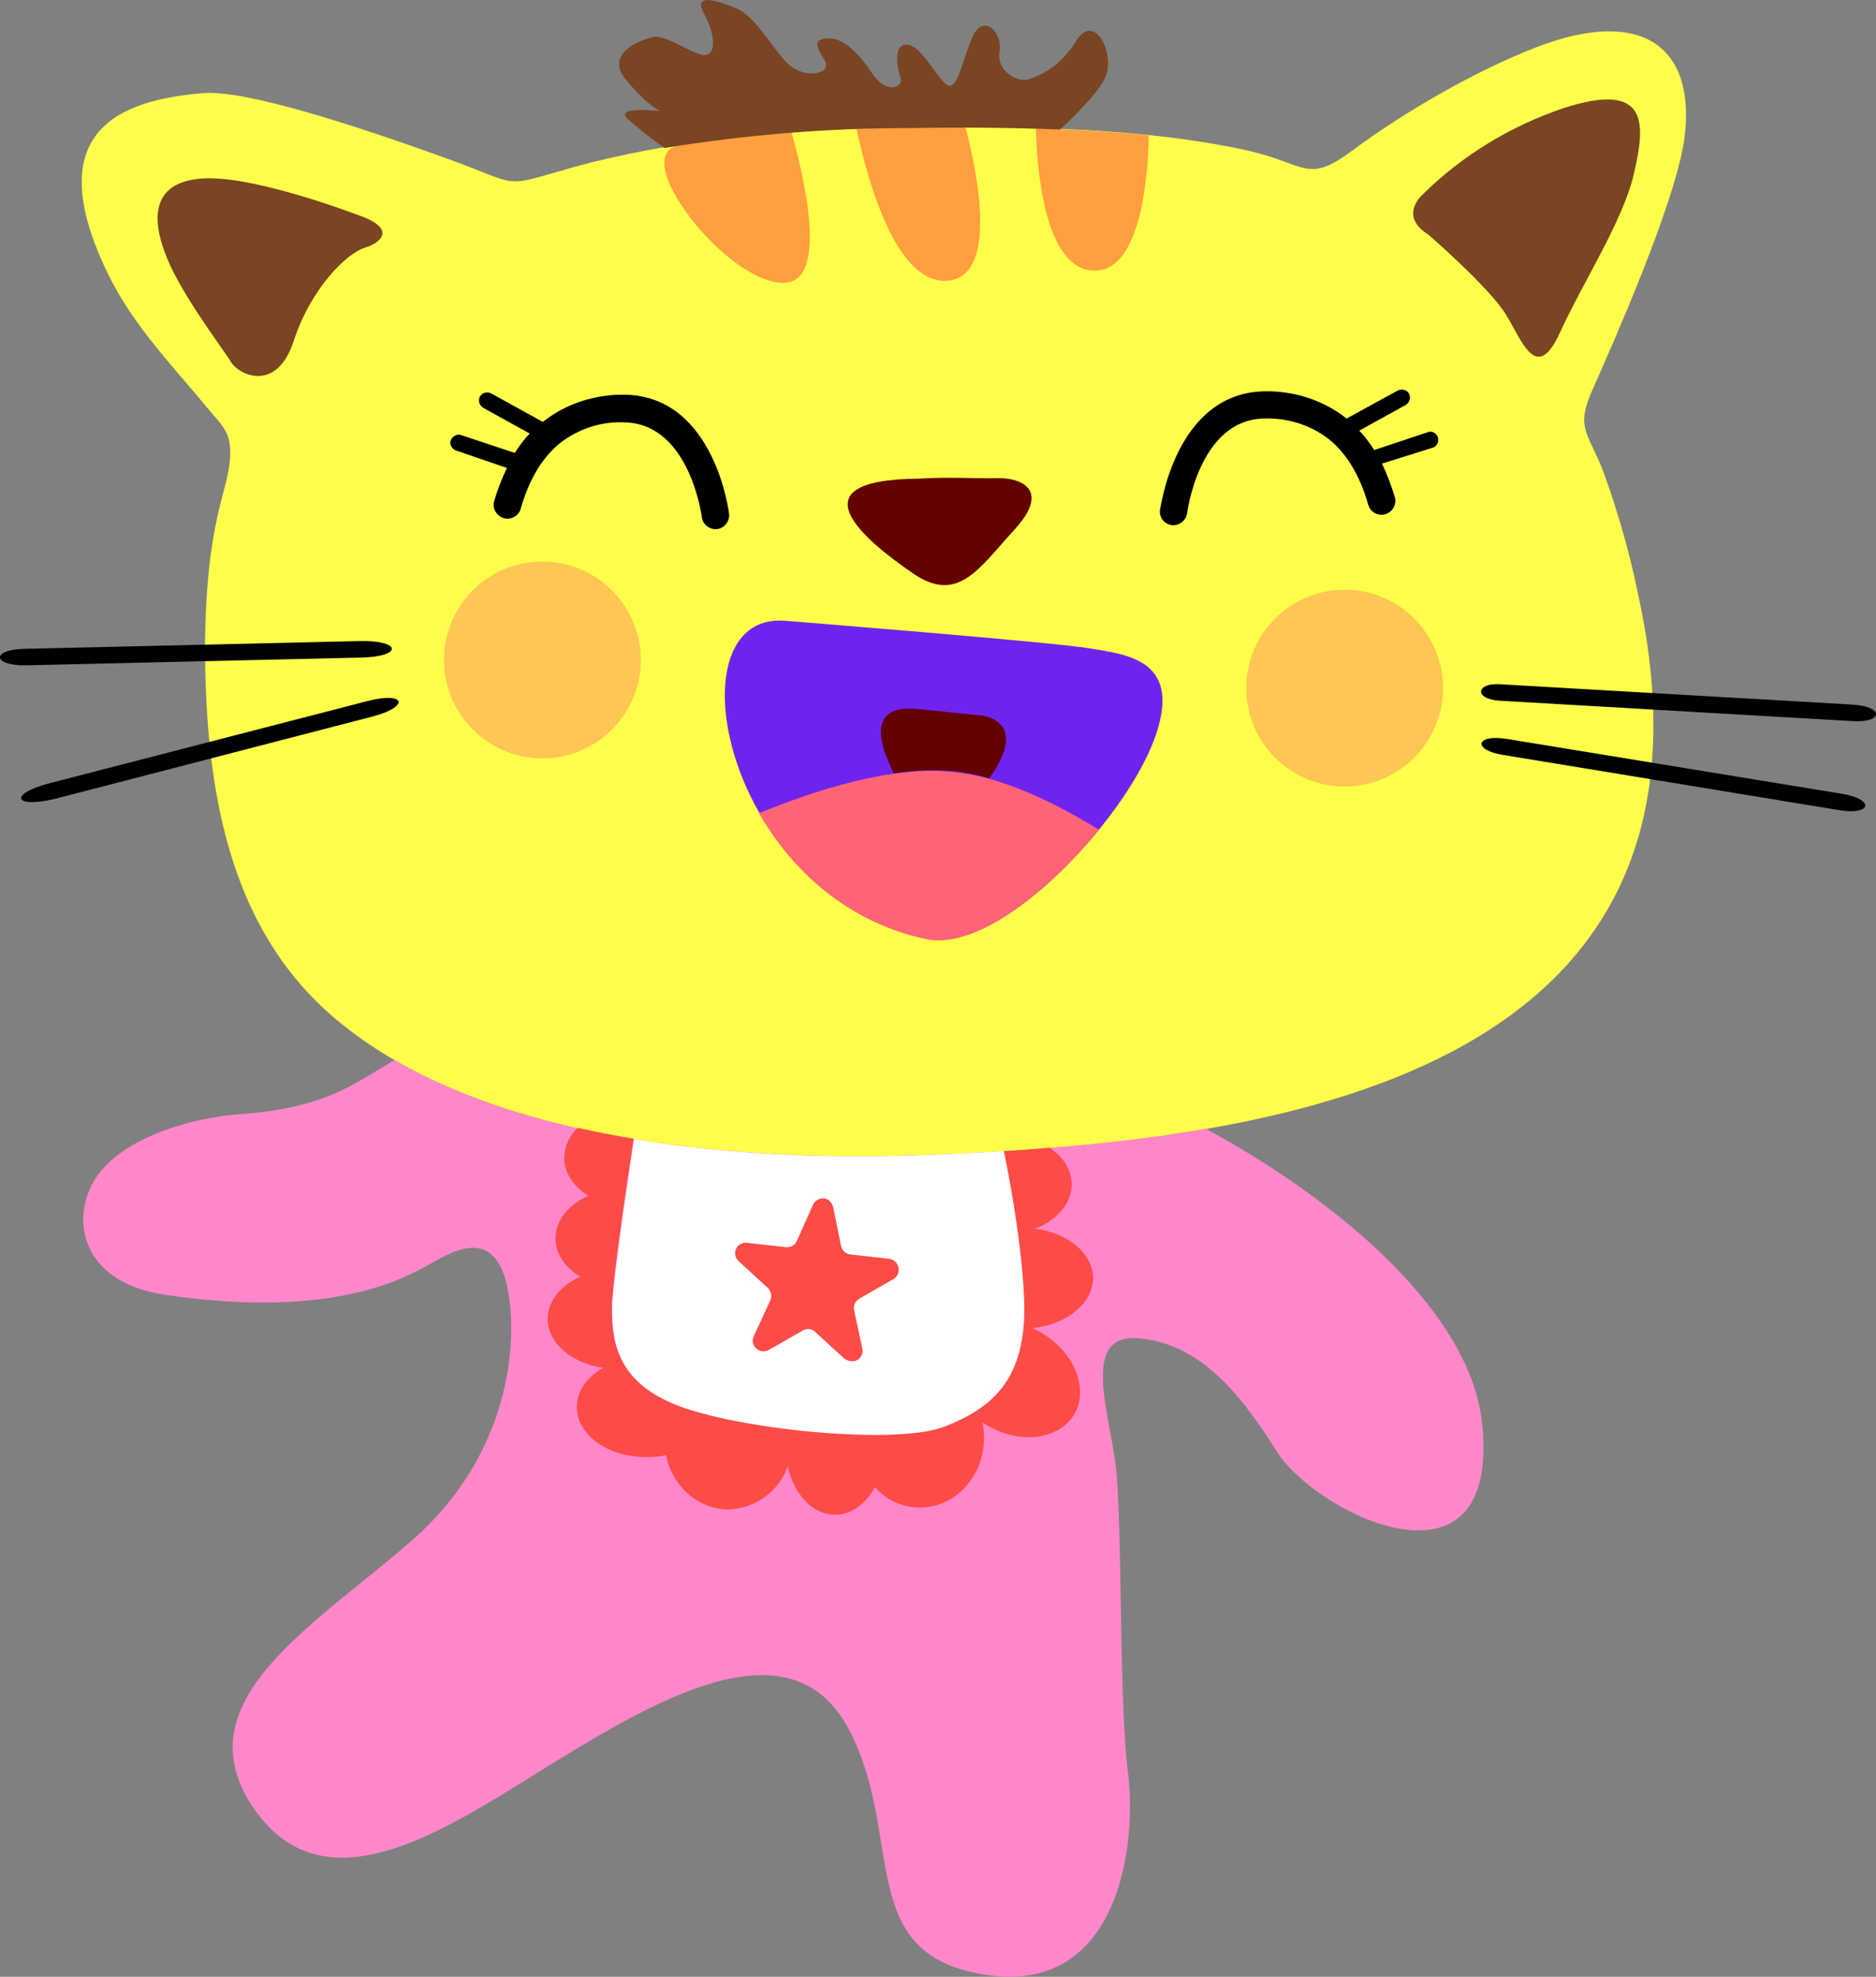 <?xml version="1.0" standalone="no"?>
<svg version="1.1" x="0" y="0" width="100%" height="100%" viewBox="0.05 0 387 407.7" xmlns="http://www.w3.org/2000/svg" xmlns:xlink="http://www.w3.org/1999/xlink">
  <rect x="0.05" y="0" width="387" height="407.7" fill="#808080" stroke="none"/>
  <style type="text/css">.st1{stroke:none;stroke-width:1;stroke-linecap:butt;stroke-linejoin:miter;fill:#ffff4b;fill-opacity:1;fill-rule:nonZero;}
.st2{stroke:none;stroke-width:1;stroke-linecap:butt;stroke-linejoin:miter;fill:#ff9f3f;fill-opacity:1;fill-rule:nonZero;}
.st3{stroke:none;stroke-width:1;stroke-linecap:butt;stroke-linejoin:miter;fill:#ff9f3f;fill-opacity:1;fill-rule:nonZero;}
.st4{stroke:none;stroke-width:1;stroke-linecap:butt;stroke-linejoin:miter;fill:#ff9f3f;fill-opacity:1;fill-rule:nonZero;}
.st5{stroke:none;stroke-width:1;stroke-linecap:butt;stroke-linejoin:miter;fill:#794523;fill-opacity:1;fill-rule:nonZero;}
.st6{stroke:none;stroke-width:1;stroke-linecap:butt;stroke-linejoin:miter;fill:#794523;fill-opacity:1;fill-rule:nonZero;}
.st7{stroke:none;stroke-width:1;stroke-linecap:butt;stroke-linejoin:miter;fill:#794523;fill-opacity:1;fill-rule:nonZero;}
.st8{stroke:none;stroke-width:1;stroke-linecap:butt;stroke-linejoin:miter;fill:#ffc555;fill-opacity:1;fill-rule:nonZero;}
.st9{stroke:none;stroke-width:1;stroke-linecap:butt;stroke-linejoin:miter;fill:#ffc555;fill-opacity:1;fill-rule:nonZero;}
.st10{stroke:none;stroke-width:1;stroke-linecap:butt;stroke-linejoin:miter;fill:#9b2515;fill-opacity:1;fill-rule:nonZero;}
.st11{stroke:none;stroke-width:1;stroke-linecap:butt;stroke-linejoin:miter;fill:#ff6377;fill-opacity:1;fill-rule:nonZero;}
.st12{stroke:none;stroke-width:1;stroke-linecap:butt;stroke-linejoin:miter;fill:#630100;fill-opacity:1;fill-rule:nonZero;}
.st13{stroke:none;stroke-width:1;stroke-linecap:butt;stroke-linejoin:miter;fill:#000000;fill-opacity:1;fill-rule:nonZero;}
.st14{stroke:none;stroke-width:1;stroke-linecap:butt;stroke-linejoin:miter;fill:#000000;fill-opacity:1;fill-rule:nonZero;}
.st15{stroke:none;stroke-width:1;stroke-linecap:butt;stroke-linejoin:miter;fill:#630100;fill-opacity:1;fill-rule:nonZero;}
.st16{stroke:none;stroke-width:1;stroke-linecap:butt;stroke-linejoin:miter;fill:#000000;fill-opacity:1;fill-rule:nonZero;}
.st17{stroke:none;stroke-width:1;stroke-linecap:butt;stroke-linejoin:miter;fill:#000000;fill-opacity:1;fill-rule:nonZero;}
.st18{stroke:none;stroke-width:1;stroke-linecap:butt;stroke-linejoin:miter;fill:#000000;fill-opacity:1;fill-rule:nonZero;}
.st19{stroke:none;stroke-width:1;stroke-linecap:butt;stroke-linejoin:miter;fill:#000000;fill-opacity:1;fill-rule:nonZero;}
.st20{stroke:none;stroke-width:1;stroke-linecap:butt;stroke-linejoin:miter;fill:#ff87c9;fill-opacity:1;fill-rule:nonZero;}
.st21{stroke:none;stroke-width:1;stroke-linecap:butt;stroke-linejoin:miter;fill:#ffffff;fill-opacity:1;fill-rule:nonZero;}
.st22{stroke:none;stroke-width:1;stroke-linecap:butt;stroke-linejoin:miter;fill:#fd4b47;fill-opacity:1;fill-rule:nonzero;}
.st23{stroke:none;stroke-width:1;stroke-linecap:butt;stroke-linejoin:miter;fill:#fd4b47;fill-opacity:1;fill-rule:nonZero;}</style>
  <defs/>
  <g id="组106">
    <path class="st1" id="路径88" d="M 92.338 32.72 C 72.638 25.62 50.338 18.42 41.838 19.22 C 25.138 20.62 7.938 26.72 22.238 56.32 C 27.638 67.42 36.038 75.82 42.638 83.92 C 46.438 88.62 49.438 89.52 46.138 101.52 C 43.438 111.32 42.538 120.52 42.338 132.32 C 42.338 159.62 46.038 188.32 66.438 207.62 C 89.838 229.62 133.438 240.32 191.038 238.22 C 263.638 235.62 359.938 222.02 337.938 122.42 C 336.238 114.02 333.838 105.72 330.938 97.62 C 327.638 88.92 324.938 88.52 328.638 80.22 C 336.438 62.72 346.138 39.42 347.538 28.42 C 349.938 9.72 338.838 1.32 317.038 9.72 C 304.338 14.62 289.738 23.12 279.338 30.82 C 269.438 38.22 269.838 33.72 256.838 30.92 C 236.538 26.52 213.238 26.02 187.338 26.22 C 160.438 26.52 137.638 29.22 118.538 34.42 C 103.038 38.82 108.038 38.42 92.338 32.72 " style="fill:rgb(255, 255, 75)"/>
    <path class="st2" id="路径89" d="M 163.338 27.32 C 155.138 27.92 147.438 28.82 140.138 30.02 C 129.238 31.82 150.138 58.72 161.838 58.32 C 171.038 58.02 165.938 36.52 163.338 27.32 " style="fill:rgb(255, 159, 63)"/>
    <path class="st3" id="路径90" d="M 199.238 26.32 C 195.338 26.32 191.438 26.32 187.338 26.32 C 183.738 26.32 180.238 26.42 176.738 26.62 C 179.038 37.12 184.738 58.22 195.138 57.92 C 206.238 57.52 201.638 35.42 199.238 26.32 " style="fill:rgb(255, 159, 63)"/>
    <path class="st4" id="路径91" d="M 237.038 27.92 C 229.638 27.12 221.838 26.72 213.738 26.52 C 213.938 34.92 215.538 55.42 225.638 55.82 C 235.138 56.12 236.838 37.52 237.038 27.92 " style="fill:rgb(255, 159, 63)"/>
    <path class="st5" id="路径92" d="M 218.738 26.72 C 223.138 22.62 227.438 18.02 228.238 15.52 C 229.938 10.32 225.638 2.72 222.138 8.32 C 218.638 13.92 214.738 15.52 212.338 16.32 C 209.938 17.12 205.538 14.62 206.238 10.62 C 206.938 6.62 202.738 2.32 200.438 8.12 C 198.138 13.92 197.338 19.32 195.038 17.22 C 192.738 15.12 189.938 9.22 187.038 9.22 C 184.138 9.22 185.238 14.32 185.838 16.12 C 186.438 17.92 183.038 19.62 180.038 15.22 C 177.038 10.82 174.038 7.82 171.038 7.92 C 168.038 8.02 168.038 9.12 170.038 12.22 C 172.038 15.32 166.338 16.22 163.138 13.62 C 159.938 11.02 156.138 3.52 152.138 1.82 C 148.138 0.12 142.938 -1.58 145.238 2.72 C 147.538 7.02 147.838 10.82 145.738 11.32 C 143.638 11.82 137.538 7.02 134.838 7.62 C 132.138 8.22 124.738 11.02 129.138 16.42 C 133.638 21.82 136.238 22.92 136.238 22.92 C 136.238 22.92 126.838 21.82 129.438 24.42 C 131.838 26.62 134.438 28.62 137.138 30.52 C 153.738 27.82 170.538 26.42 187.438 26.42 C 198.338 26.22 208.738 26.32 218.738 26.72 " style="fill:rgb(121, 69, 35)"/>
    <path class="st6" id="路径93" d="M 73.538 44.22 C 73.538 44.22 52.138 36.02 41.638 36.82 C 31.138 37.62 31.238 45.32 34.538 53.32 C 37.838 61.32 46.338 72.32 47.738 74.72 C 49.138 77.12 57.038 81.32 60.638 70.32 C 64.238 59.32 71.638 52.22 75.238 51.12 C 78.838 50.02 82.038 47.02 73.538 44.22 " style="fill:rgb(121, 69, 35)"/>
    <path class="st7" id="路径94" d="M 294.738 48.42 C 294.738 48.42 307.338 59.32 310.738 64.92 C 314.138 70.52 317.038 79.12 321.838 68.62 C 326.638 58.12 334.938 45.42 337.138 35.72 C 339.338 26.02 340.638 16.42 322.538 22.32 C 311.638 26.02 301.738 32.02 293.638 40.02 C 293.638 40.02 288.338 44.42 294.738 48.42 " style="fill:rgb(121, 69, 35)"/>
    <path class="st8" id="路径95" d="M 111.938 115.82 C 123.138 115.82 132.238 124.92 132.238 136.12 C 132.238 147.32 123.138 156.42 111.938 156.42 C 100.738 156.42 91.638 147.32 91.638 136.12 C 91.638 136.12 91.638 136.12 91.638 136.12 C 91.638 124.92 100.638 115.82 111.938 115.82 C 111.938 115.82 111.938 115.82 111.938 115.82 " style="fill:rgb(255, 197, 85)"/>
    <path class="st9" id="路径96" d="M 277.438 121.62 C 288.638 121.62 297.738 130.72 297.738 141.92 C 297.738 153.12 288.638 162.22 277.438 162.22 C 266.238 162.22 257.138 153.12 257.138 141.92 C 257.138 130.72 266.238 121.62 277.438 121.62 C 277.438 121.62 277.438 121.62 277.438 121.62 " style="fill:rgb(255, 197, 85)"/>
    <path class="st10" id="路径97" d="M 161.838 128.02 C 161.838 128.02 217.138 132.42 224.838 133.72 C 232.538 135.02 244.438 136.02 238.038 152.82 C 231.638 169.62 206.238 196.72 191.338 193.62 C 149.238 184.92 138.138 126.32 161.838 128.02 " style="fill:#7023ef"/>
    <path class="st11" id="路径98" d="M 226.738 171.12 C 216.138 184.12 201.338 195.72 191.238 193.72 C 175.038 190.32 163.438 179.62 156.638 167.72 C 168.338 162.92 184.138 157.82 196.638 159.22 C 206.638 160.12 217.638 165.52 226.738 171.12 "/>
    <path class="st12" id="路径99" d="M 189.638 98.72 C 195.738 98.32 200.938 98.72 205.838 98.62 C 210.738 98.52 216.838 101.02 209.338 109.22 C 201.838 117.42 197.638 124.62 188.338 118.22 C 179.038 111.82 162.838 98.92 189.638 98.72 "/>
    <path class="st13" id="路径100" d="M 94.138 92.92 C 93.238 92.62 92.738 91.62 93.038 90.82 C 93.338 90.02 94.338 89.42 95.138 89.72 C 95.138 89.72 106.238 93.42 106.238 93.42 C 107.138 92.02 108.138 90.62 109.338 89.42 C 109.338 89.42 99.738 84.12 99.738 84.12 C 98.938 83.62 98.638 82.62 99.038 81.82 C 99.438 81.02 100.538 80.72 101.338 81.12 C 101.338 81.12 112.038 87.02 112.038 87.02 C 116.938 83.12 123.138 81.22 129.338 81.42 C 147.538 82.02 150.438 105.82 150.438 105.92 C 150.638 107.42 149.538 108.92 148.038 109.12 C 146.538 109.32 145.038 108.22 144.838 106.72 C 144.838 106.72 144.838 106.72 144.838 106.72 C 144.838 106.72 142.438 87.62 129.138 87.12 C 124.238 86.82 119.338 88.42 115.538 91.42 C 112.238 94.12 109.338 98.32 107.438 105.02 C 106.938 106.52 105.338 107.32 103.838 106.82 C 102.438 106.32 101.638 104.92 101.938 103.52 C 102.638 101.12 103.538 98.72 104.638 96.52 C 104.638 96.52 94.138 92.92 94.138 92.92  Z "/>
    <path class="st14" id="路径101" d="M 295.638 92.32 C 296.538 92.02 296.938 91.02 296.638 90.12 C 296.338 89.32 295.438 88.82 294.638 89.12 C 294.638 89.12 283.538 92.82 283.538 92.82 C 282.638 91.42 281.638 90.02 280.438 88.82 C 280.438 88.82 290.038 83.52 290.038 83.52 C 290.838 83.02 291.138 82.02 290.738 81.22 C 290.338 80.42 289.238 80.12 288.438 80.52 C 288.438 80.52 277.838 86.32 277.838 86.32 C 272.938 82.42 266.738 80.52 260.538 80.72 C 242.338 81.32 239.438 105.12 239.338 105.22 C 239.138 106.82 240.338 108.12 241.838 108.32 C 243.338 108.42 244.638 107.42 244.938 105.92 C 244.938 105.82 247.338 86.72 260.638 86.32 C 265.538 86.12 270.438 87.62 274.238 90.62 C 277.538 93.32 280.438 97.52 282.338 104.22 C 282.838 105.72 284.438 106.52 285.938 106.02 C 287.338 105.52 288.138 104.12 287.838 102.72 C 287.138 100.32 286.238 97.92 285.138 95.62 C 285.138 95.62 295.638 92.32 295.638 92.32  Z "/>
    <path class="st15" id="路径102" d="M 184.438 159.52 C 181.138 153.02 179.138 145.22 189.338 146.22 C 206.438 148.02 201.438 147.42 201.438 147.42 C 201.438 147.42 213.238 147.72 204.138 160.52 C 201.738 159.82 199.238 159.32 196.738 159.02 C 192.638 158.72 188.538 158.82 184.438 159.52 "/>
    <path class="st16" id="路径103" d="M 5.138 133.82 C 5.138 133.82 74.238 132.22 74.238 132.22 C 82.838 132.02 83.238 135.42 74.538 135.62 C 74.538 135.62 5.438 137.22 5.438 137.22 C -1.662 137.32 -1.762 133.92 5.138 133.82 "/>
    <path class="st17" id="路径104" d="M 10.338 161.52 C 10.338 161.52 75.738 144.62 75.738 144.62 C 83.638 142.52 84.838 145.72 76.738 147.82 C 76.738 147.82 11.938 164.62 11.938 164.62 C 2.938 166.92 1.538 163.82 10.338 161.52 "/>
    <path class="st18" id="路径105" d="M 309.438 141.12 C 309.438 141.12 382.238 145.32 382.238 145.32 C 388.738 145.72 388.638 149.12 382.138 148.72 C 382.138 148.72 309.438 144.52 309.438 144.52 C 304.138 144.22 304.438 140.82 309.438 141.12 "/>
    <path class="st19" id="路径106" d="M 311.038 152.42 C 311.038 152.42 380.038 163.72 380.038 163.72 C 386.738 164.82 386.238 168.12 379.638 167.12 C 379.638 167.12 310.238 155.72 310.238 155.72 C 303.738 154.72 304.338 151.32 311.038 152.42 "/>
    <path class="st20" id="路径107" d="M 81.438 218.62 C 72.738 223.72 67.238 228.52 49.238 229.82 C 40.238 230.52 26.338 234.12 20.338 242.22 C 14.338 250.32 16.038 264.32 33.938 267.02 C 69.538 272.32 84.338 263.22 89.938 260.02 C 95.538 256.82 102.438 254.42 104.738 265.62 C 107.038 276.82 105.238 299.92 85.238 317.52 C 65.238 335.12 37.138 350.82 52.438 373.02 C 67.738 395.22 94.138 375.82 115.438 362.82 C 136.738 349.82 163.638 334.52 175.238 356.82 C 186.838 379.12 176.138 403.22 203.538 407.32 C 230.938 411.42 234.638 380.42 232.738 365.62 C 230.838 350.82 231.638 313.02 230.138 301.72 C 228.638 290.42 223.138 274.92 235.038 276.02 C 246.938 277.12 255.238 286.22 263.338 299.22 C 271.438 312.22 309.438 330.92 305.838 293.92 C 303.438 269.02 272.538 245.62 248.838 232.82 C 229.538 236.12 209.538 237.52 191.038 238.22 C 144.038 239.82 106.338 233.12 81.438 218.62 "/>
    <path class="st21" id="路径108" d="M 130.838 234.92 C 129.038 246.92 126.338 265.32 126.338 269.92 C 126.338 276.92 127.438 285.52 140.838 290.32 C 154.238 295.12 185.338 298.12 195.038 294.32 C 204.738 290.52 211.938 284.62 211.438 268.52 C 211.038 257.62 208.738 244.62 207.238 237.42 C 201.738 237.72 196.338 238.02 191.138 238.22 C 168.738 239.02 148.538 237.92 130.838 234.92 "/>
    <path class="st22" id="复合路径18" d="M 207.138 237.42 C 210.238 237.22 213.338 237.02 216.538 236.72 C 219.438 238.62 221.138 241.32 221.138 244.32 C 221.138 248.22 218.038 251.72 213.538 253.42 C 220.338 254.22 225.538 258.52 225.538 263.62 C 225.538 268.72 220.138 273.22 213.038 273.92 C 213.738 274.22 214.338 274.52 214.938 274.92 C 221.738 278.92 224.738 286.52 221.638 291.72 C 218.538 296.92 210.438 298.02 203.638 293.92 C 203.638 293.92 202.738 293.42 202.738 293.42 C 202.938 294.52 203.038 295.62 203.038 296.62 C 203.038 304.52 197.138 310.92 189.838 310.92 C 186.238 310.92 182.938 309.42 180.538 306.72 C 178.638 310.22 175.638 312.42 172.338 312.42 C 167.738 312.42 163.838 308.22 162.538 302.42 C 160.738 307.62 155.838 311.12 150.338 311.32 C 144.038 311.32 138.738 306.52 137.438 300.12 C 136.138 300.42 134.738 300.52 133.338 300.52 C 125.438 300.52 119.038 295.92 119.038 290.22 C 119.038 286.92 121.138 284.02 124.438 282.12 C 117.938 281.12 113.038 277.02 113.038 272.02 C 113.038 268.32 115.738 265.12 119.738 263.32 C 116.638 261.42 114.638 258.62 114.638 255.42 C 114.638 251.72 117.338 248.42 121.438 246.62 C 118.338 244.72 116.438 241.92 116.438 238.72 C 116.538 236.42 117.438 234.22 119.238 232.62 C 127.738 234.52 136.238 235.82 144.838 236.72 C 144.838 236.72 144.838 236.72 144.838 236.72 C 139.938 236.22 135.238 235.62 130.738 234.82 C 128.938 246.82 126.238 265.22 126.238 269.82 C 126.238 276.82 127.338 285.42 140.738 290.22 C 154.138 295.02 185.238 298.02 194.938 294.22 C 204.638 290.42 211.838 284.52 211.338 268.42 C 210.938 257.62 208.638 244.62 207.138 237.42 M 195.538 238.02 C 195.538 238.02 195.538 238.02 195.538 238.02 C 195.538 238.02 200.538 237.82 200.538 237.82 C 200.538 237.82 195.538 238.02 195.538 238.02  Z "/>
    <path class="st23" id="路径111" d="M 171.938 249.02 C 171.938 249.02 173.538 256.92 173.538 256.92 C 173.738 257.92 174.538 258.62 175.438 258.72 C 175.438 258.72 183.438 259.62 183.438 259.62 C 184.638 259.72 185.538 260.82 185.438 262.12 C 185.338 262.82 184.938 263.52 184.338 263.82 C 184.338 263.82 177.338 267.82 177.338 267.82 C 176.538 268.32 176.038 269.22 176.238 270.22 C 176.238 270.22 177.938 278.12 177.938 278.12 C 178.238 279.32 177.438 280.52 176.238 280.72 C 175.538 280.82 174.838 280.62 174.238 280.22 C 174.238 280.22 168.238 274.72 168.238 274.72 C 167.538 274.02 166.438 273.92 165.638 274.42 C 165.638 274.42 158.638 278.42 158.638 278.42 C 157.538 279.02 156.238 278.62 155.638 277.62 C 155.238 277.02 155.238 276.22 155.538 275.62 C 155.538 275.62 158.938 268.22 158.938 268.22 C 159.338 267.32 159.138 266.32 158.438 265.62 C 158.438 265.62 152.438 260.12 152.438 260.12 C 151.538 259.32 151.438 257.92 152.238 257.02 C 152.738 256.52 153.438 256.22 154.138 256.32 C 154.138 256.32 162.138 257.22 162.138 257.22 C 163.138 257.32 164.038 256.82 164.438 255.92 C 164.438 255.92 167.738 248.52 167.738 248.52 C 168.238 247.42 169.538 246.82 170.638 247.32 C 171.238 247.62 171.738 248.22 171.938 249.02  Z "/>
  </g>
</svg>